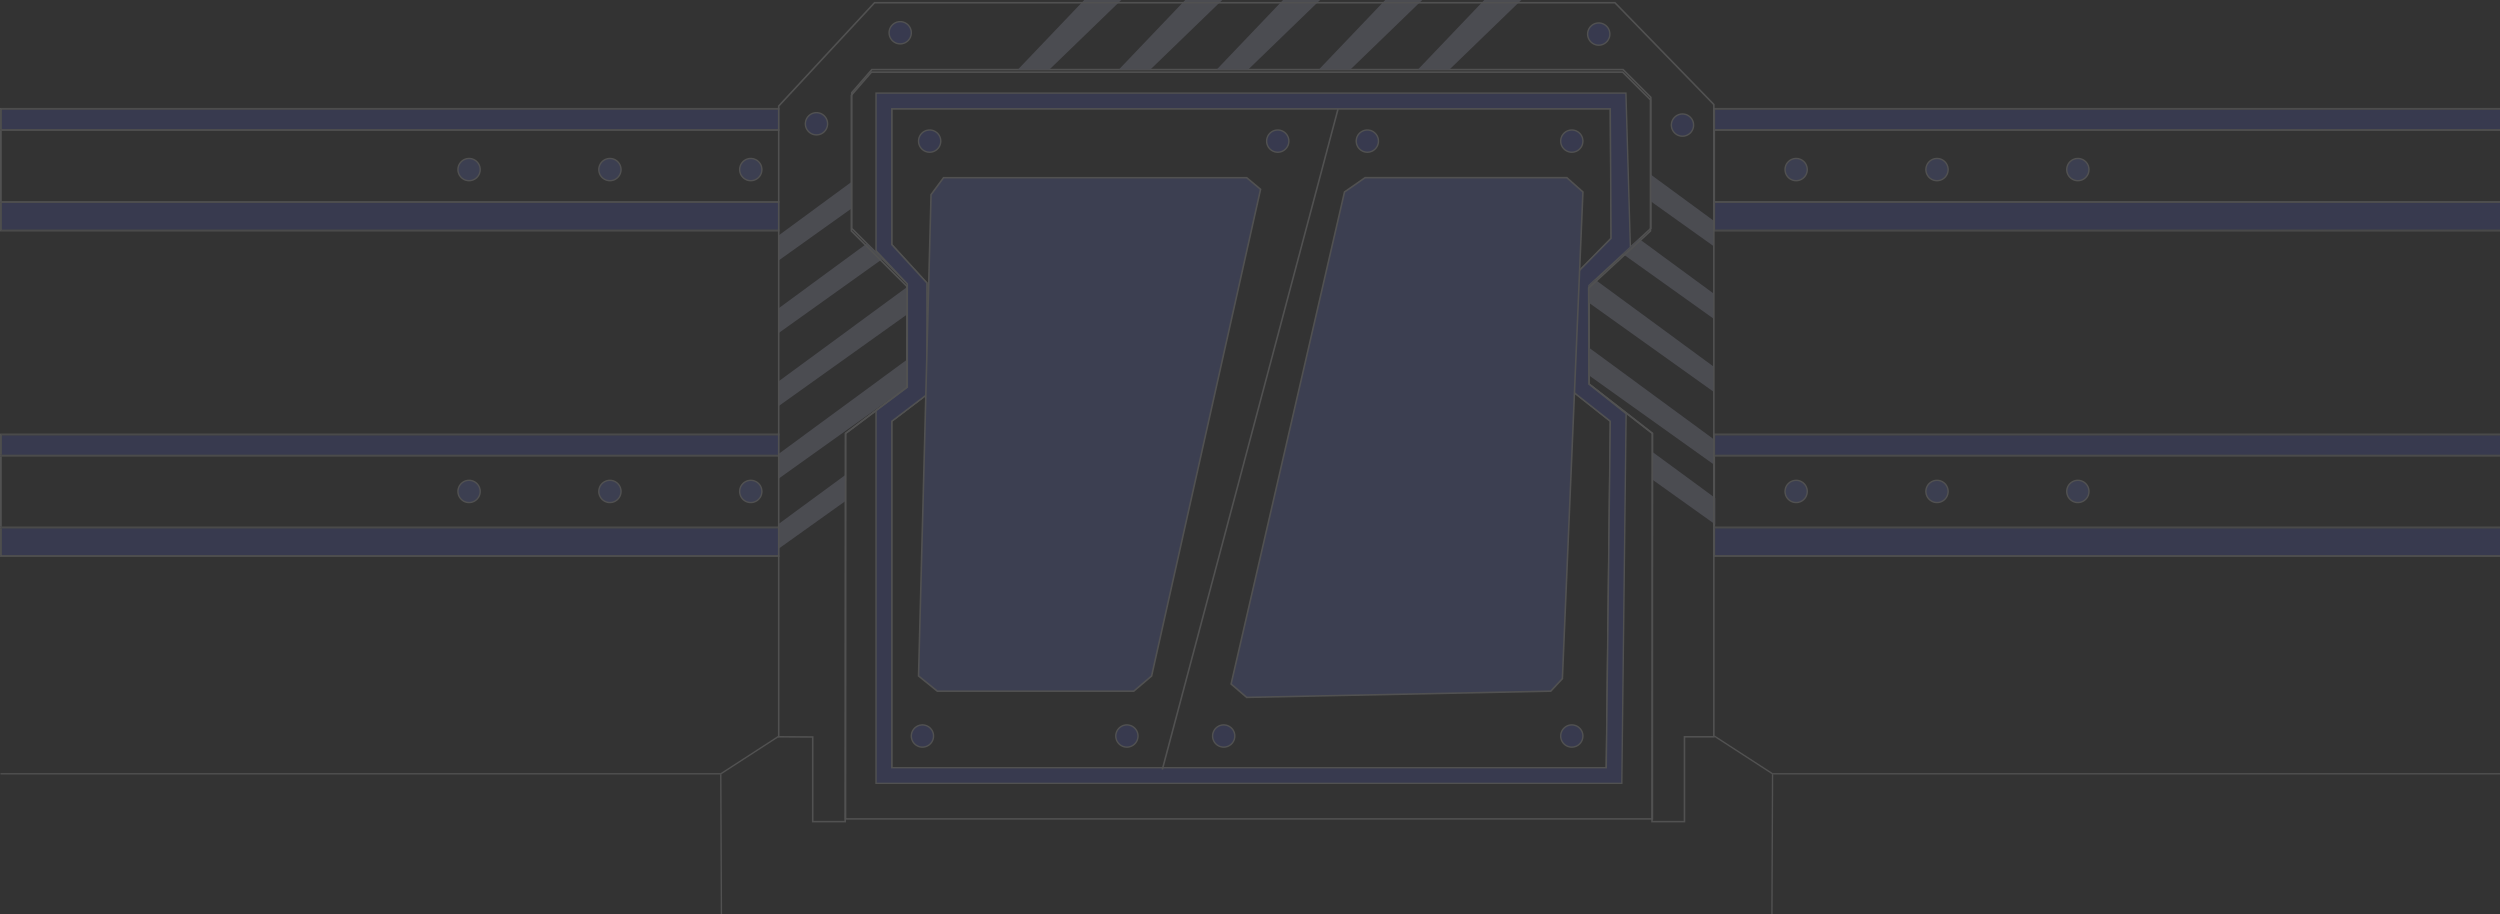 <svg xmlns="http://www.w3.org/2000/svg" width="1280" height="468" viewBox="0 0 1280 468">
  <rect x="0" y="0" width="1280" height="468" fill="#333333" stroke="none"/>
  <g id="Grupo_2045" data-name="Grupo 2045" opacity="0.15">
    <path id="Trazado_1687" data-name="Trazado 1687" d="M846.43,326.238H432.523V128.28L464.178,104.6V52.072l-28.49-28.42V-46.134L446.2-58.226H831.158l14.48,14.444V23.661l-31.655,29.21v50.152l32.447,25.262Zm-413.1-.8h412.3V128.676l-32.447-25.261V52.52l31.656-29.209V-43.45l-14.01-13.974H446.562l-10.07,11.589V23.32l28.49,28.42V105l-31.656,23.683Zm389.5-25.379H456.171V122.036l18-13.691V51.616l-18-19.678V-38.182l368.717,0,.4,66.933L804.05,50.336v55.213l20.843,16.493,0,.2Zm-365.847-.8H822.027l2.057-176.83-20.838-16.489V50.008l21.241-21.587-.4-65.806-367.114,0V31.627l18,19.677v57.438l-18,13.691Z" transform="translate(0 93.437)" fill="#fff"/>
    <g id="Grupo_2005" data-name="Grupo 2005" transform="translate(448.18 47.31)">
      <path id="Trazado_1688" data-name="Trazado 1688" d="M813.581,52.7l21.178-19.536L832.48-45.775l-383.947,0V34.9l16.047,17.01V104.8l-16.047,12V307.632H830.372l2.2-189.242-18.993-15.173Zm10.907,69.525-2.064,177.384H456.573V122.229l18-13.688V51.47l-18-19.674V-37.752l367.915,0,.4,66.355L803.648,50.182V105.74Z" transform="translate(-448.18 46.127)" fill="#5568f4"/>
      <path id="Trazado_1689" data-name="Trazado 1689" d="M830.72,307.984H448.18V116.623l16.048-12V52.054L448.18,35.044V-46.123l384.642,0,2.293,79.444-.118.108L813.933,52.858v50.191l18.995,15.175,0,.171Zm-381.836-.7h381.14l2.2-188.724-18.991-15.172V52.55L834.4,33.018l-2.264-78.443-383.254,0V34.765l16.048,17.01V104.97l-16.048,12Zm373.888-7.317H456.221V122.054l18-13.687V51.605l-18-19.673V-38.1l368.617,0,0,.349.4,66.5L804,50.325v55.246l20.842,16.489,0,.173Zm-365.847-.7H822.076L824.134,122.4,803.3,105.91V50.038l.1-.1,21.14-21.48-.4-65.862-367.214,0V31.66l18,19.674v57.381l-18,13.688Z" transform="translate(-448.18 46.127)" fill="#fff"/>
    </g>
    <rect id="Rectángulo_474" data-name="Rectángulo 474" width="350.063" height="0.805" transform="matrix(0.257, -0.966, 0.966, 0.257, 594.721, 393.877)" fill="#fff"/>
    <g id="Grupo_2006" data-name="Grupo 2006" transform="translate(469.887 90.579)">
      <path id="Trazado_1690" data-name="Trazado 1690" d="M470.294,253.088,476.7,6.653l6.4-8.687H638.312L645.4,3.91,589.625,253.088l-9.144,7.773H479.9Z" transform="translate(-469.887 2.435)" fill="#7485ff"/>
      <path id="Trazado_1691" data-name="Trazado 1691" d="M580.629,261.262H479.754l-9.867-7.987.005-.2,6.4-246.56,6.6-8.952H638.458l7.392,6.194L645.8,4,589.988,253.307Zm-100.591-.8h100.3l8.929-7.59,55.7-248.807-6.793-5.693H483.3L477.093,6.79,470.7,252.9Z" transform="translate(-469.887 2.435)" fill="#fff"/>
    </g>
    <g id="Grupo_2007" data-name="Grupo 2007" transform="translate(629.87 90.572)">
      <path id="Trazado_1692" data-name="Trazado 1692" d="M688.382,5.282,698.9-2.034H802.226l8.23,7.315L799.94,254.459,794,260.86l-155.707,3.2-7.973-6.858Z" transform="translate(-629.87 2.435)" fill="#7485ff"/>
      <path id="Trazado_1693" data-name="Trazado 1693" d="M638.144,264.466l-8.274-7.117.055-.237,58.1-252.071,10.747-7.476H802.379l8.486,7.543-.007.191L800.336,254.624l-6.161,6.634-.17,0Zm-7.381-7.41,7.672,6.6,155.383-3.193,5.727-6.168,10.5-248.838-7.973-7.088H699.024L688.738,5.523Z" transform="translate(-629.87 2.435)" fill="#fff"/>
    </g>
    <g id="Grupo_2008" data-name="Grupo 2008" transform="translate(877.236 55.256)">
      <rect id="Rectángulo_475" data-name="Rectángulo 475" width="401.87" height="35.949" transform="translate(0.895 11.754)" fill="none"/>
      <rect id="Rectángulo_476" data-name="Rectángulo 476" width="401.87" height="35.949" transform="translate(0.895 178.449)" fill="none"/>
      <rect id="Rectángulo_477" data-name="Rectángulo 477" width="401.87" height="13.734" transform="translate(0.895 215.23)" fill="#5568f4"/>
      <path id="Trazado_1694" data-name="Trazado 1694" d="M877.683,191.745V177.563h-.448v14.629H1280v-.447Z" transform="translate(-877.236 37.665)" fill="#fff"/>
      <path id="Trazado_1695" data-name="Trazado 1695" d="M878.13,191.3V177.563h-.447v14.182H1280V191.3Z" transform="translate(-877.236 37.666)" fill="#fff"/>
      <rect id="Rectángulo_478" data-name="Rectángulo 478" width="0.895" height="35.949" transform="translate(0 178.449)" fill="#fff"/>
      <path id="Trazado_1696" data-name="Trazado 1696" d="M877.683,177.116H1280v-.447H877.236v.895h.448Z" transform="translate(-877.236 37.685)" fill="#fff"/>
      <path id="Trazado_1697" data-name="Trazado 1697" d="M1280,177.563v-.447H877.683v.447H1280Z" transform="translate(-877.236 37.684)" fill="#fff"/>
      <rect id="Rectángulo_479" data-name="Rectángulo 479" width="401.87" height="9.965" transform="translate(0.895 167.644)" fill="#5568f4"/>
      <path id="Trazado_1698" data-name="Trazado 1698" d="M877.683,129.413H1280v-.447H877.236v10.859h.448Z" transform="translate(-877.236 37.785)" fill="#fff"/>
      <path id="Trazado_1699" data-name="Trazado 1699" d="M1280,140.72v-.448H877.683v-.447h-.448v.895H1280Z" transform="translate(-877.236 37.77)" fill="#fff"/>
      <path id="Trazado_1700" data-name="Trazado 1700" d="M877.683,139.825h.447V129.86H1280v-.447H877.683Z" transform="translate(-877.236 37.785)" fill="#fff"/>
      <path id="Trazado_1701" data-name="Trazado 1701" d="M878.13,139.825h-.447v.447H1280v-.447Z" transform="translate(-877.236 37.77)" fill="#fff"/>
      <rect id="Rectángulo_480" data-name="Rectángulo 480" width="401.87" height="13.734" transform="translate(0.895 48.597)" fill="#5568f4"/>
      <path id="Trazado_1702" data-name="Trazado 1702" d="M877.683,24.6V10.417h-.448V25.045H1280V24.6Z" transform="translate(-877.236 38.181)" fill="#fff"/>
      <path id="Trazado_1703" data-name="Trazado 1703" d="M878.13,24.151V10.417h-.447V24.6H1280v-.448Z" transform="translate(-877.236 38.181)" fill="#fff"/>
      <rect id="Rectángulo_481" data-name="Rectángulo 481" width="0.895" height="35.949" transform="translate(0 11.754)" fill="#fff"/>
      <path id="Trazado_1704" data-name="Trazado 1704" d="M877.683,9.969H1280V9.522H877.236v.895h.448Z" transform="translate(-877.236 38.181)" fill="#fff"/>
      <path id="Trazado_1705" data-name="Trazado 1705" d="M1280,10.417V9.969H877.683v.447H1280Z" transform="translate(-877.236 38.181)" fill="#fff"/>
      <rect id="Rectángulo_482" data-name="Rectángulo 482" width="401.87" height="9.965" transform="translate(0.895 0.895)" fill="#5568f4"/>
      <path id="Trazado_1706" data-name="Trazado 1706" d="M877.683-37.733H1280v-.447H877.236v10.859h.448Z" transform="translate(-877.236 38.181)" fill="#fff"/>
      <path id="Trazado_1707" data-name="Trazado 1707" d="M1280-26.427v-.448H877.683v-.447h-.448v.894H1280Z" transform="translate(-877.236 38.181)" fill="#fff"/>
      <path id="Trazado_1708" data-name="Trazado 1708" d="M878.13-37.286H1280v-.447H877.683v10.412h.447Z" transform="translate(-877.236 38.181)" fill="#fff"/>
      <path id="Trazado_1709" data-name="Trazado 1709" d="M878.13-27.321h-.447v.447H1280v-.447Z" transform="translate(-877.236 38.181)" fill="#fff"/>
      <path id="Trazado_1710" data-name="Trazado 1710" d="M907.658,303.184l-29.784-19.3-.383.591,29.71,19.248v-.192l.7,0,0,.351H1280v-.7Z" transform="translate(-877.236 37.401)" fill="#fff"/>
      <path id="Trazado_1711" data-name="Trazado 1711" d="M907.2,303.727l-.32,71.786.7,0,.319-71.628h-.454Z" transform="translate(-877.236 37.228)" fill="#fff"/>
      <path id="Trazado_1712" data-name="Trazado 1712" d="M907.2,303.535v.192l.249.161h.454l0-.351Z" transform="translate(-877.236 37.228)" fill="#fff"/>
    </g>
    <g id="Grupo_2012" data-name="Grupo 2012" transform="translate(913.591 80.786)">
      <g id="Grupo_2009" data-name="Grupo 2009">
        <path id="Trazado_1713" data-name="Trazado 1713" d="M925.322-6.61a5.689,5.689,0,0,1-5.689,5.689,5.689,5.689,0,0,1-5.689-5.689,5.689,5.689,0,0,1,5.689-5.689A5.689,5.689,0,0,1,925.322-6.61Z" transform="translate(-913.591 12.651)" fill="#7485ff"/>
        <path id="Trazado_1714" data-name="Trazado 1714" d="M919.633-.569a6.049,6.049,0,0,1-6.042-6.041,6.049,6.049,0,0,1,6.042-6.041,6.048,6.048,0,0,1,6.041,6.041A6.048,6.048,0,0,1,919.633-.569Zm0-11.378A5.343,5.343,0,0,0,914.3-6.61a5.343,5.343,0,0,0,5.337,5.337A5.343,5.343,0,0,0,924.97-6.61,5.343,5.343,0,0,0,919.633-11.947Z" transform="translate(-913.591 12.651)" fill="#fff"/>
      </g>
      <g id="Grupo_2010" data-name="Grupo 2010" transform="translate(72.117)">
        <path id="Trazado_1715" data-name="Trazado 1715" d="M997.439-6.61a5.69,5.69,0,0,1-5.69,5.689A5.689,5.689,0,0,1,986.06-6.61a5.689,5.689,0,0,1,5.689-5.689A5.69,5.69,0,0,1,997.439-6.61Z" transform="translate(-985.708 12.651)" fill="#7485ff"/>
        <path id="Trazado_1716" data-name="Trazado 1716" d="M991.749-.569a6.048,6.048,0,0,1-6.041-6.041,6.048,6.048,0,0,1,6.041-6.041,6.049,6.049,0,0,1,6.042,6.041A6.049,6.049,0,0,1,991.749-.569Zm0-11.378a5.343,5.343,0,0,0-5.337,5.337,5.343,5.343,0,0,0,5.337,5.337,5.343,5.343,0,0,0,5.338-5.337A5.343,5.343,0,0,0,991.749-11.947Z" transform="translate(-985.708 12.651)" fill="#fff"/>
      </g>
      <g id="Grupo_2011" data-name="Grupo 2011" transform="translate(144.234)">
        <path id="Trazado_1717" data-name="Trazado 1717" d="M1069.555-6.61a5.689,5.689,0,0,1-5.689,5.689,5.689,5.689,0,0,1-5.689-5.689,5.689,5.689,0,0,1,5.689-5.689A5.689,5.689,0,0,1,1069.555-6.61Z" transform="translate(-1057.825 12.651)" fill="#7485ff"/>
        <path id="Trazado_1718" data-name="Trazado 1718" d="M1063.866-.569a6.048,6.048,0,0,1-6.041-6.041,6.048,6.048,0,0,1,6.041-6.041,6.048,6.048,0,0,1,6.041,6.041A6.048,6.048,0,0,1,1063.866-.569Zm0-11.378a5.343,5.343,0,0,0-5.337,5.337,5.343,5.343,0,0,0,5.337,5.337A5.343,5.343,0,0,0,1069.2-6.61,5.343,5.343,0,0,0,1063.866-11.947Z" transform="translate(-1057.825 12.651)" fill="#fff"/>
      </g>
    </g>
    <g id="Grupo_2016" data-name="Grupo 2016" transform="translate(913.591 245.576)">
      <g id="Grupo_2013" data-name="Grupo 2013">
        <path id="Trazado_1719" data-name="Trazado 1719" d="M925.322,158.694a5.689,5.689,0,1,1-5.689-5.689A5.689,5.689,0,0,1,925.322,158.694Z" transform="translate(-913.591 -152.653)" fill="#7485ff"/>
        <path id="Trazado_1720" data-name="Trazado 1720" d="M919.633,164.735a6.041,6.041,0,1,1,6.041-6.041A6.049,6.049,0,0,1,919.633,164.735Zm0-11.378a5.337,5.337,0,1,0,5.337,5.337A5.343,5.343,0,0,0,919.633,153.357Z" transform="translate(-913.591 -152.653)" fill="#fff"/>
      </g>
      <g id="Grupo_2014" data-name="Grupo 2014" transform="translate(72.117)">
        <path id="Trazado_1721" data-name="Trazado 1721" d="M997.439,158.694a5.69,5.69,0,1,1-5.69-5.689A5.69,5.69,0,0,1,997.439,158.694Z" transform="translate(-985.708 -152.653)" fill="#7485ff"/>
        <path id="Trazado_1722" data-name="Trazado 1722" d="M991.749,164.735a6.041,6.041,0,1,1,6.042-6.041A6.048,6.048,0,0,1,991.749,164.735Zm0-11.378a5.337,5.337,0,1,0,5.338,5.337A5.343,5.343,0,0,0,991.749,153.357Z" transform="translate(-985.708 -152.653)" fill="#fff"/>
      </g>
      <g id="Grupo_2015" data-name="Grupo 2015" transform="translate(144.234)">
        <path id="Trazado_1723" data-name="Trazado 1723" d="M1069.555,158.694a5.689,5.689,0,1,1-5.689-5.689A5.689,5.689,0,0,1,1069.555,158.694Z" transform="translate(-1057.825 -152.653)" fill="#7485ff"/>
        <path id="Trazado_1724" data-name="Trazado 1724" d="M1063.866,164.735a6.041,6.041,0,1,1,6.041-6.041A6.048,6.048,0,0,1,1063.866,164.735Zm0-11.378a5.337,5.337,0,1,0,5.337,5.337A5.343,5.343,0,0,0,1063.866,153.357Z" transform="translate(-1057.825 -152.653)" fill="#fff"/>
      </g>
    </g>
    <g id="Grupo_2017" data-name="Grupo 2017" transform="translate(0 55.256)">
      <rect id="Rectángulo_483" data-name="Rectángulo 483" width="398.208" height="35.949" transform="translate(0.895 11.754)" fill="none"/>
      <rect id="Rectángulo_484" data-name="Rectángulo 484" width="398.208" height="35.949" transform="translate(0.895 178.449)" fill="none"/>
      <rect id="Rectángulo_485" data-name="Rectángulo 485" width="398.208" height="13.734" transform="translate(0.895 215.23)" fill="#5568f4"/>
      <path id="Trazado_1725" data-name="Trazado 1725" d="M.447,191.745V177.563H0v14.629H399.1v-.447Z" transform="translate(0 37.665)" fill="#fff"/>
      <path id="Trazado_1726" data-name="Trazado 1726" d="M.895,191.3V177.563H.447v14.182H399.1V191.3Z" transform="translate(0 37.666)" fill="#fff"/>
      <rect id="Rectángulo_486" data-name="Rectángulo 486" width="0.895" height="35.949" transform="translate(0 178.449)" fill="#fff"/>
      <path id="Trazado_1727" data-name="Trazado 1727" d="M.447,177.116H399.1v-.447H0v.895H.447Z" transform="translate(0 37.685)" fill="#fff"/>
      <path id="Trazado_1728" data-name="Trazado 1728" d="M399.1,177.563v-.447H.447v.447H399.1Z" transform="translate(0 37.684)" fill="#fff"/>
      <rect id="Rectángulo_487" data-name="Rectángulo 487" width="398.208" height="9.965" transform="translate(0.895 167.644)" fill="#5568f4"/>
      <path id="Trazado_1729" data-name="Trazado 1729" d="M.447,129.413H399.1v-.447H0v10.859H.447Z" transform="translate(0 37.785)" fill="#fff"/>
      <path id="Trazado_1730" data-name="Trazado 1730" d="M399.1,140.72v-.448H.447v-.447H0v.895H399.1Z" transform="translate(0 37.77)" fill="#fff"/>
      <path id="Trazado_1731" data-name="Trazado 1731" d="M.447,139.825H.895V129.86H399.1v-.447H.447Z" transform="translate(0 37.785)" fill="#fff"/>
      <path id="Trazado_1732" data-name="Trazado 1732" d="M.895,139.825H.447v.447H399.1v-.447Z" transform="translate(0 37.77)" fill="#fff"/>
      <rect id="Rectángulo_488" data-name="Rectángulo 488" width="398.208" height="13.734" transform="translate(0.895 48.597)" fill="#5568f4"/>
      <path id="Trazado_1733" data-name="Trazado 1733" d="M.447,24.6V10.417H0V25.045H399.1V24.6Z" transform="translate(0 38.181)" fill="#fff"/>
      <path id="Trazado_1734" data-name="Trazado 1734" d="M.895,24.151V10.417H.447V24.6H399.1v-.448Z" transform="translate(0 38.181)" fill="#fff"/>
      <rect id="Rectángulo_489" data-name="Rectángulo 489" width="0.895" height="35.949" transform="translate(0 11.754)" fill="#fff"/>
      <path id="Trazado_1735" data-name="Trazado 1735" d="M.447,9.969H399.1V9.522H0v.895H.447Z" transform="translate(0 38.181)" fill="#fff"/>
      <path id="Trazado_1736" data-name="Trazado 1736" d="M399.1,10.417V9.969H.447v.447H399.1Z" transform="translate(0 38.181)" fill="#fff"/>
      <rect id="Rectángulo_490" data-name="Rectángulo 490" width="398.208" height="9.965" transform="translate(0.895 0.895)" fill="#5568f4"/>
      <path id="Trazado_1737" data-name="Trazado 1737" d="M.447-37.733H399.1v-.447H0v10.859H.447Z" transform="translate(0 38.181)" fill="#fff"/>
      <path id="Trazado_1738" data-name="Trazado 1738" d="M399.1-26.427v-.448H.447v-.447H0v.894H399.1Z" transform="translate(0 38.181)" fill="#fff"/>
      <path id="Trazado_1739" data-name="Trazado 1739" d="M.895-37.286H399.1v-.447H.447v10.412H.895Z" transform="translate(0 38.181)" fill="#fff"/>
      <path id="Trazado_1740" data-name="Trazado 1740" d="M.895-27.321H.447v.447H399.1v-.447Z" transform="translate(0 38.181)" fill="#fff"/>
      <path id="Trazado_1741" data-name="Trazado 1741" d="M368.936,303.184l29.784-19.3.383.591-29.71,19.248v-.192l-.7,0,0,.351H.256v-.7Z" transform="translate(0 37.401)" fill="#fff"/>
      <path id="Trazado_1742" data-name="Trazado 1742" d="M369.393,303.727l.32,71.786-.7,0-.319-71.628h.454Z" transform="translate(0 37.228)" fill="#fff"/>
      <path id="Trazado_1743" data-name="Trazado 1743" d="M369.392,303.535v.192l-.249.161h-.454l0-.351Z" transform="translate(0 37.228)" fill="#fff"/>
    </g>
    <g id="Grupo_2021" data-name="Grupo 2021" transform="translate(234.122 80.786)">
      <g id="Grupo_2018" data-name="Grupo 2018">
        <path id="Trazado_1744" data-name="Trazado 1744" d="M245.853-6.61a5.689,5.689,0,0,1-5.689,5.689,5.689,5.689,0,0,1-5.69-5.689,5.689,5.689,0,0,1,5.69-5.689A5.689,5.689,0,0,1,245.853-6.61Z" transform="translate(-234.122 12.651)" fill="#7485ff"/>
        <path id="Trazado_1745" data-name="Trazado 1745" d="M240.164-.569a6.049,6.049,0,0,1-6.042-6.041,6.049,6.049,0,0,1,6.042-6.041,6.048,6.048,0,0,1,6.041,6.041A6.048,6.048,0,0,1,240.164-.569Zm0-11.378a5.344,5.344,0,0,0-5.338,5.337,5.344,5.344,0,0,0,5.338,5.337A5.343,5.343,0,0,0,245.5-6.61,5.343,5.343,0,0,0,240.164-11.947Z" transform="translate(-234.122 12.651)" fill="#fff"/>
      </g>
      <g id="Grupo_2019" data-name="Grupo 2019" transform="translate(72.117)">
        <path id="Trazado_1746" data-name="Trazado 1746" d="M317.969-6.61A5.689,5.689,0,0,1,312.28-.921a5.689,5.689,0,0,1-5.689-5.689A5.689,5.689,0,0,1,312.28-12.3,5.689,5.689,0,0,1,317.969-6.61Z" transform="translate(-306.239 12.651)" fill="#7485ff"/>
        <path id="Trazado_1747" data-name="Trazado 1747" d="M312.28-.569a6.048,6.048,0,0,1-6.041-6.041,6.048,6.048,0,0,1,6.041-6.041,6.049,6.049,0,0,1,6.042,6.041A6.049,6.049,0,0,1,312.28-.569Zm0-11.378a5.343,5.343,0,0,0-5.337,5.337,5.343,5.343,0,0,0,5.337,5.337,5.343,5.343,0,0,0,5.337-5.337A5.343,5.343,0,0,0,312.28-11.947Z" transform="translate(-306.239 12.651)" fill="#fff"/>
      </g>
      <g id="Grupo_2020" data-name="Grupo 2020" transform="translate(144.234)">
        <path id="Trazado_1748" data-name="Trazado 1748" d="M390.086-6.61A5.689,5.689,0,0,1,384.4-.921a5.69,5.69,0,0,1-5.69-5.689A5.69,5.69,0,0,1,384.4-12.3,5.689,5.689,0,0,1,390.086-6.61Z" transform="translate(-378.356 12.651)" fill="#7485ff"/>
        <path id="Trazado_1749" data-name="Trazado 1749" d="M384.4-.569a6.048,6.048,0,0,1-6.041-6.041,6.048,6.048,0,0,1,6.041-6.041,6.048,6.048,0,0,1,6.041,6.041A6.048,6.048,0,0,1,384.4-.569Zm0-11.378A5.343,5.343,0,0,0,379.06-6.61,5.343,5.343,0,0,0,384.4-1.273a5.343,5.343,0,0,0,5.337-5.337A5.343,5.343,0,0,0,384.4-11.947Z" transform="translate(-378.356 12.651)" fill="#fff"/>
      </g>
    </g>
    <g id="Grupo_2025" data-name="Grupo 2025" transform="translate(234.122 245.576)">
      <g id="Grupo_2022" data-name="Grupo 2022">
        <path id="Trazado_1750" data-name="Trazado 1750" d="M245.853,158.694a5.689,5.689,0,1,1-5.689-5.689A5.689,5.689,0,0,1,245.853,158.694Z" transform="translate(-234.122 -152.653)" fill="#7485ff"/>
        <path id="Trazado_1751" data-name="Trazado 1751" d="M240.164,164.735a6.041,6.041,0,1,1,6.041-6.041A6.049,6.049,0,0,1,240.164,164.735Zm0-11.378a5.337,5.337,0,1,0,5.337,5.337A5.344,5.344,0,0,0,240.164,153.357Z" transform="translate(-234.122 -152.653)" fill="#fff"/>
      </g>
      <g id="Grupo_2023" data-name="Grupo 2023" transform="translate(72.117)">
        <path id="Trazado_1752" data-name="Trazado 1752" d="M317.969,158.694a5.689,5.689,0,1,1-5.689-5.689A5.689,5.689,0,0,1,317.969,158.694Z" transform="translate(-306.239 -152.653)" fill="#7485ff"/>
        <path id="Trazado_1753" data-name="Trazado 1753" d="M312.28,164.735a6.041,6.041,0,1,1,6.042-6.041A6.048,6.048,0,0,1,312.28,164.735Zm0-11.378a5.337,5.337,0,1,0,5.337,5.337A5.343,5.343,0,0,0,312.28,153.357Z" transform="translate(-306.239 -152.653)" fill="#fff"/>
      </g>
      <g id="Grupo_2024" data-name="Grupo 2024" transform="translate(144.234)">
        <path id="Trazado_1754" data-name="Trazado 1754" d="M390.086,158.694a5.689,5.689,0,1,1-5.689-5.689A5.689,5.689,0,0,1,390.086,158.694Z" transform="translate(-378.356 -152.653)" fill="#7485ff"/>
        <path id="Trazado_1755" data-name="Trazado 1755" d="M384.4,164.735a6.041,6.041,0,1,1,6.041-6.041A6.048,6.048,0,0,1,384.4,164.735Zm0-11.378a5.337,5.337,0,1,0,5.337,5.337A5.343,5.343,0,0,0,384.4,153.357Z" transform="translate(-378.356 -152.653)" fill="#fff"/>
      </g>
    </g>
    <g id="Grupo_2028" data-name="Grupo 2028" transform="translate(411.997 10.737)">
      <g id="Grupo_2026" data-name="Grupo 2026" transform="translate(42.869)">
        <path id="Trazado_1756" data-name="Trazado 1756" d="M466.6-76.659a5.69,5.69,0,0,1-5.69,5.689,5.689,5.689,0,0,1-5.689-5.689,5.689,5.689,0,0,1,5.689-5.689A5.69,5.69,0,0,1,466.6-76.659Z" transform="translate(-454.866 82.7)" fill="#5568f4"/>
        <path id="Trazado_1757" data-name="Trazado 1757" d="M460.908-70.618a6.048,6.048,0,0,1-6.042-6.041,6.048,6.048,0,0,1,6.042-6.041,6.048,6.048,0,0,1,6.04,6.041A6.048,6.048,0,0,1,460.908-70.618Zm0-11.378a5.343,5.343,0,0,0-5.338,5.337,5.343,5.343,0,0,0,5.338,5.337,5.343,5.343,0,0,0,5.336-5.337A5.343,5.343,0,0,0,460.908-82Z" transform="translate(-454.866 82.7)" fill="#fff"/>
      </g>
      <g id="Grupo_2027" data-name="Grupo 2027" transform="translate(0 46.6)">
        <path id="Trazado_1758" data-name="Trazado 1758" d="M423.728-30.059a5.689,5.689,0,0,1-5.689,5.689,5.689,5.689,0,0,1-5.69-5.689,5.689,5.689,0,0,1,5.69-5.689A5.689,5.689,0,0,1,423.728-30.059Z" transform="translate(-411.997 36.1)" fill="#5568f4"/>
        <path id="Trazado_1759" data-name="Trazado 1759" d="M418.039-24.018A6.049,6.049,0,0,1,412-30.059a6.049,6.049,0,0,1,6.042-6.041,6.048,6.048,0,0,1,6.041,6.041A6.048,6.048,0,0,1,418.039-24.018Zm0-11.378a5.343,5.343,0,0,0-5.338,5.337,5.343,5.343,0,0,0,5.338,5.337,5.343,5.343,0,0,0,5.337-5.337A5.343,5.343,0,0,0,418.039-35.4Z" transform="translate(-411.997 36.1)" fill="#fff"/>
      </g>
    </g>
    <g id="Grupo_2031" data-name="Grupo 2031" transform="translate(812.516 11.406)">
      <g id="Grupo_2029" data-name="Grupo 2029">
        <path id="Trazado_1760" data-name="Trazado 1760" d="M812.868-75.99a5.69,5.69,0,0,0,5.689,5.689,5.689,5.689,0,0,0,5.69-5.689,5.689,5.689,0,0,0-5.69-5.689A5.69,5.69,0,0,0,812.868-75.99Z" transform="translate(-812.516 82.031)" fill="#5568f4"/>
        <path id="Trazado_1761" data-name="Trazado 1761" d="M818.557-69.949a6.048,6.048,0,0,1-6.041-6.041,6.048,6.048,0,0,1,6.041-6.041A6.049,6.049,0,0,1,824.6-75.99,6.049,6.049,0,0,1,818.557-69.949Zm0-11.378a5.343,5.343,0,0,0-5.337,5.337,5.343,5.343,0,0,0,5.337,5.337A5.343,5.343,0,0,0,823.9-75.99,5.343,5.343,0,0,0,818.557-81.327Z" transform="translate(-812.516 82.031)" fill="#fff"/>
      </g>
      <g id="Grupo_2030" data-name="Grupo 2030" transform="translate(42.869 46.599)">
        <path id="Trazado_1762" data-name="Trazado 1762" d="M855.737-29.39a5.689,5.689,0,0,0,5.689,5.689,5.689,5.689,0,0,0,5.689-5.689,5.689,5.689,0,0,0-5.689-5.689A5.689,5.689,0,0,0,855.737-29.39Z" transform="translate(-855.385 35.432)" fill="#5568f4"/>
        <path id="Trazado_1763" data-name="Trazado 1763" d="M861.426-23.349a6.048,6.048,0,0,1-6.041-6.041,6.049,6.049,0,0,1,6.041-6.042,6.049,6.049,0,0,1,6.041,6.042A6.048,6.048,0,0,1,861.426-23.349Zm0-11.378a5.343,5.343,0,0,0-5.337,5.337,5.343,5.343,0,0,0,5.337,5.337,5.343,5.343,0,0,0,5.337-5.337A5.343,5.343,0,0,0,861.426-34.727Z" transform="translate(-855.385 35.432)" fill="#fff"/>
      </g>
    </g>
    <g id="Grupo_2034" data-name="Grupo 2034" transform="translate(469.942 66.211)">
      <g id="Grupo_2032" data-name="Grupo 2032">
        <path id="Trazado_1764" data-name="Trazado 1764" d="M481.673-21.185a5.689,5.689,0,0,1-5.689,5.689,5.689,5.689,0,0,1-5.69-5.689,5.689,5.689,0,0,1,5.69-5.689A5.689,5.689,0,0,1,481.673-21.185Z" transform="translate(-469.942 27.226)" fill="#5568f4"/>
        <path id="Trazado_1765" data-name="Trazado 1765" d="M475.984-15.144a6.049,6.049,0,0,1-6.042-6.041,6.049,6.049,0,0,1,6.042-6.041,6.048,6.048,0,0,1,6.041,6.041A6.048,6.048,0,0,1,475.984-15.144Zm0-11.378a5.343,5.343,0,0,0-5.338,5.337,5.343,5.343,0,0,0,5.338,5.337,5.343,5.343,0,0,0,5.337-5.337A5.343,5.343,0,0,0,475.984-26.522Z" transform="translate(-469.942 27.226)" fill="#fff"/>
      </g>
      <g id="Grupo_2033" data-name="Grupo 2033" transform="translate(178.229)">
        <path id="Trazado_1766" data-name="Trazado 1766" d="M659.9-21.185a5.689,5.689,0,0,1-5.689,5.689,5.689,5.689,0,0,1-5.689-5.689,5.689,5.689,0,0,1,5.689-5.689A5.689,5.689,0,0,1,659.9-21.185Z" transform="translate(-648.171 27.226)" fill="#5568f4"/>
        <path id="Trazado_1767" data-name="Trazado 1767" d="M654.213-15.144a6.049,6.049,0,0,1-6.042-6.041,6.049,6.049,0,0,1,6.042-6.041,6.049,6.049,0,0,1,6.042,6.041A6.049,6.049,0,0,1,654.213-15.144Zm0-11.378a5.343,5.343,0,0,0-5.337,5.337,5.343,5.343,0,0,0,5.337,5.337,5.343,5.343,0,0,0,5.338-5.337A5.343,5.343,0,0,0,654.213-26.522Z" transform="translate(-648.171 27.226)" fill="#fff"/>
      </g>
    </g>
    <g id="Grupo_2037" data-name="Grupo 2037" transform="translate(620.496 370.804)">
      <g id="Grupo_2035" data-name="Grupo 2035">
        <path id="Trazado_1768" data-name="Trazado 1768" d="M632.226,284.183a5.689,5.689,0,1,1-5.689-5.689A5.69,5.69,0,0,1,632.226,284.183Z" transform="translate(-620.496 -278.142)" fill="#5568f4"/>
        <path id="Trazado_1769" data-name="Trazado 1769" d="M626.537,290.225a6.042,6.042,0,1,1,6.041-6.042A6.049,6.049,0,0,1,626.537,290.225Zm0-11.379a5.337,5.337,0,1,0,5.337,5.337A5.343,5.343,0,0,0,626.537,278.846Z" transform="translate(-620.496 -278.142)" fill="#fff"/>
      </g>
      <g id="Grupo_2036" data-name="Grupo 2036" transform="translate(178.229)">
        <path id="Trazado_1770" data-name="Trazado 1770" d="M810.456,284.183a5.689,5.689,0,1,1-5.689-5.689A5.69,5.69,0,0,1,810.456,284.183Z" transform="translate(-798.725 -278.142)" fill="#5568f4"/>
        <path id="Trazado_1771" data-name="Trazado 1771" d="M804.767,290.225a6.042,6.042,0,1,1,6.041-6.042A6.05,6.05,0,0,1,804.767,290.225Zm0-11.379a5.337,5.337,0,1,0,5.337,5.337A5.343,5.343,0,0,0,804.767,278.846Z" transform="translate(-798.725 -278.142)" fill="#fff"/>
      </g>
    </g>
    <g id="Grupo_2040" data-name="Grupo 2040" transform="translate(694.039 66.211)">
      <g id="Grupo_2038" data-name="Grupo 2038">
        <path id="Trazado_1772" data-name="Trazado 1772" d="M705.769-21.185A5.689,5.689,0,0,1,700.08-15.5a5.689,5.689,0,0,1-5.689-5.689,5.689,5.689,0,0,1,5.689-5.689A5.689,5.689,0,0,1,705.769-21.185Z" transform="translate(-694.039 27.226)" fill="#5568f4"/>
        <path id="Trazado_1773" data-name="Trazado 1773" d="M700.08-15.144a6.048,6.048,0,0,1-6.041-6.041,6.048,6.048,0,0,1,6.041-6.041,6.049,6.049,0,0,1,6.042,6.041A6.049,6.049,0,0,1,700.08-15.144Zm0-11.378a5.343,5.343,0,0,0-5.337,5.337,5.343,5.343,0,0,0,5.337,5.337,5.343,5.343,0,0,0,5.338-5.337A5.343,5.343,0,0,0,700.08-26.522Z" transform="translate(-694.039 27.226)" fill="#fff"/>
      </g>
      <g id="Grupo_2039" data-name="Grupo 2039" transform="translate(104.686)">
        <path id="Trazado_1774" data-name="Trazado 1774" d="M810.456-21.185a5.689,5.689,0,0,1-5.689,5.689,5.69,5.69,0,0,1-5.69-5.689,5.69,5.69,0,0,1,5.69-5.689A5.689,5.689,0,0,1,810.456-21.185Z" transform="translate(-798.725 27.226)" fill="#5568f4"/>
        <path id="Trazado_1775" data-name="Trazado 1775" d="M804.767-15.144a6.049,6.049,0,0,1-6.042-6.041,6.049,6.049,0,0,1,6.042-6.041,6.048,6.048,0,0,1,6.041,6.041A6.048,6.048,0,0,1,804.767-15.144Zm0-11.378a5.343,5.343,0,0,0-5.338,5.337,5.343,5.343,0,0,0,5.338,5.337,5.343,5.343,0,0,0,5.337-5.337A5.343,5.343,0,0,0,804.767-26.522Z" transform="translate(-798.725 27.226)" fill="#fff"/>
      </g>
    </g>
    <g id="Grupo_2043" data-name="Grupo 2043" transform="translate(466.244 370.804)">
      <g id="Grupo_2041" data-name="Grupo 2041">
        <path id="Trazado_1776" data-name="Trazado 1776" d="M477.975,284.183a5.689,5.689,0,1,1-5.689-5.689A5.69,5.69,0,0,1,477.975,284.183Z" transform="translate(-466.244 -278.142)" fill="#5568f4"/>
        <path id="Trazado_1777" data-name="Trazado 1777" d="M472.286,290.225a6.042,6.042,0,1,1,6.041-6.042A6.05,6.05,0,0,1,472.286,290.225Zm0-11.379a5.337,5.337,0,1,0,5.337,5.337A5.343,5.343,0,0,0,472.286,278.846Z" transform="translate(-466.244 -278.142)" fill="#fff"/>
      </g>
      <g id="Grupo_2042" data-name="Grupo 2042" transform="translate(104.687)">
        <path id="Trazado_1778" data-name="Trazado 1778" d="M582.661,284.183a5.689,5.689,0,1,1-5.689-5.689A5.69,5.69,0,0,1,582.661,284.183Z" transform="translate(-570.931 -278.142)" fill="#5568f4"/>
        <path id="Trazado_1779" data-name="Trazado 1779" d="M576.972,290.225a6.042,6.042,0,1,1,6.041-6.042A6.049,6.049,0,0,1,576.972,290.225Zm0-11.379a5.337,5.337,0,1,0,5.337,5.337A5.343,5.343,0,0,0,576.972,278.846Z" transform="translate(-570.931 -278.142)" fill="#fff"/>
      </g>
    </g>
    <g id="Grupo_2044" data-name="Grupo 2044" transform="translate(398.298)">
      <path id="Trazado_1780" data-name="Trazado 1780" d="M398.7,114.844l65.685-46.886V53.942L398.7,102.166Z" transform="translate(-398.298 93.048)" fill="#d6dbff"/>
      <path id="Trazado_1781" data-name="Trazado 1781" d="M398.7,152.092l65.558-46.8.127-.1V91.189L398.7,139.414Z" transform="translate(-398.298 92.949)" fill="#d6dbff"/>
      <path id="Trazado_1782" data-name="Trazado 1782" d="M398.7,188.074l34.03-24.29V150.412L398.7,175.4Z" transform="translate(-398.298 92.832)" fill="#d6dbff"/>
      <path id="Trazado_1783" data-name="Trazado 1783" d="M398.7,77.373l53.028-37.851-7.934-7.934L398.7,64.7Z" transform="translate(-398.298 93.12)" fill="#d6dbff"/>
      <path id="Trazado_1784" data-name="Trazado 1784" d="M398.7,40.142l37.2-26.55V0L398.7,27.308Z" transform="translate(-398.298 93.203)" fill="#d6dbff"/>
      <path id="Trazado_1785" data-name="Trazado 1785" d="M813.386,52.97v8.89l64.1,45.756V94.732L816.581,50.015Z" transform="translate(-398.298 93.062)" fill="#d6dbff"/>
      <path id="Trazado_1786" data-name="Trazado 1786" d="M813.386,99.108l64.1,45.756V131.98l-64.1-47.063Z" transform="translate(-398.298 92.967)" fill="#d6dbff"/>
      <path id="Trazado_1787" data-name="Trazado 1787" d="M846.028,138.519l-.195,14.046,32.358,23.1v-13.53Z" transform="translate(-398.298 92.862)" fill="#d6dbff"/>
      <path id="Trazado_1788" data-name="Trazado 1788" d="M830.826,36.838l46.662,33.308V57.261L839.165,29.125Z" transform="translate(-398.298 93.13)" fill="#d6dbff"/>
      <path id="Trazado_1789" data-name="Trazado 1789" d="M877.489,19.874,845.042-3.948v13.7l32.447,23.161Z" transform="translate(-398.298 93.215)" fill="#d6dbff"/>
      <path id="Trazado_1790" data-name="Trazado 1790" d="M555.137-93.437l-33.97,35.612h16.122L574.1-93.437Z" transform="translate(-398.298 93.437)" fill="#d6dbff"/>
      <path id="Trazado_1791" data-name="Trazado 1791" d="M606.828-93.437l-33.97,35.612H588.98l36.814-35.612Z" transform="translate(-398.298 93.437)" fill="#d6dbff"/>
      <path id="Trazado_1792" data-name="Trazado 1792" d="M656.916-93.437l-33.97,35.612h16.122l36.814-35.612Z" transform="translate(-398.298 93.437)" fill="#d6dbff"/>
      <path id="Trazado_1793" data-name="Trazado 1793" d="M709.23-93.437,675.26-57.824h16.121L728.2-93.437Z" transform="translate(-398.298 93.437)" fill="#d6dbff"/>
      <path id="Trazado_1794" data-name="Trazado 1794" d="M759.95-93.437,725.98-57.824H742.1l36.814-35.612Z" transform="translate(-398.298 93.437)" fill="#d6dbff"/>
      <path id="Trazado_1795" data-name="Trazado 1795" d="M862.854,327.632H845.431l.195-198.995L813.18,103.371v-.195l-.2-49.319.129-.12,31.527-29.1V-42.133L830.631-56.11H446.367L436.3-44.519V24.65l28.491,28.426-.128,51.973-31.334,23.592-.194,198.991H415.709V284.3l-17.411-.1V-39.3l.107-.115,49.186-53.032H827.01l.119.122,50.762,52.231V284.2H862.854Zm-16.619-.8h15.816V283.4h15.036V-39.767L826.67-91.643H447.942L399.1-38.984V283.4l17.41.1V326.83h15.816l.2-198.589.159-.12,31.175-23.473.126-51.242-28.49-28.425v-69.8L446-56.913H830.964l14.48,14.447V24.992L813.789,54.206l.194,48.772,32.447,25.268v.2Z" transform="translate(-398.298 93.437)" fill="#fff"/>
    </g>
  </g>
</svg>
